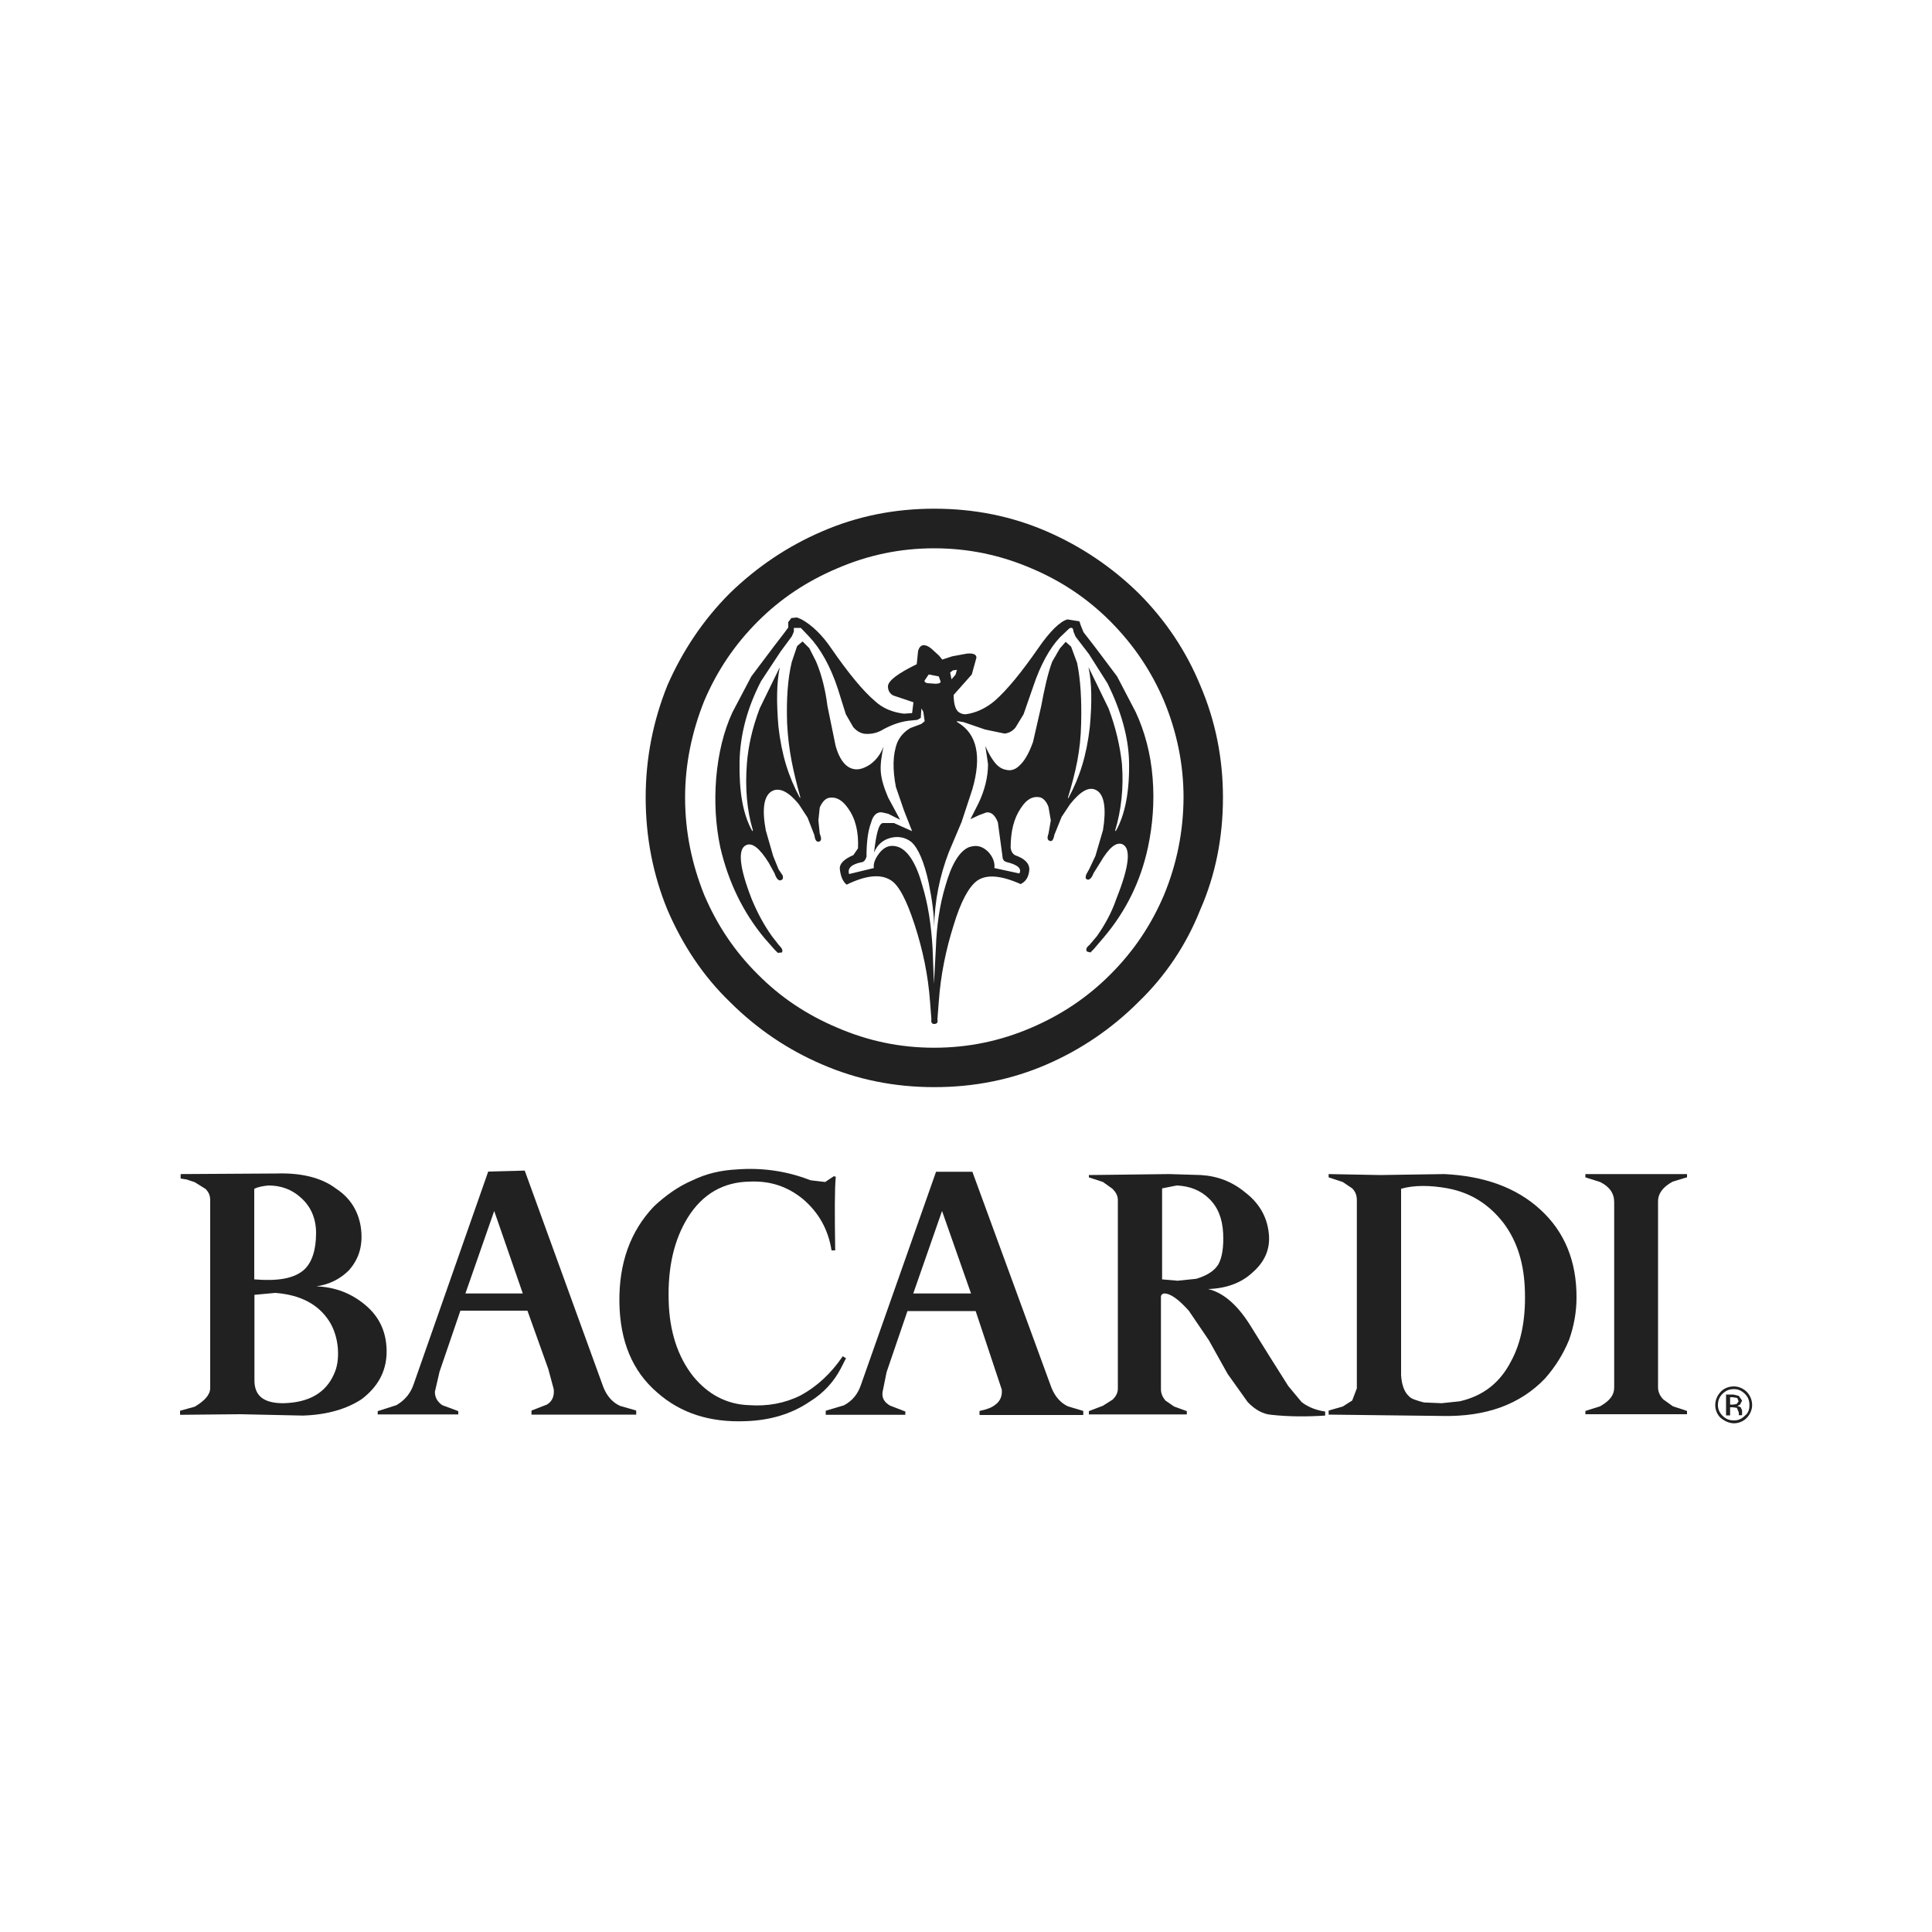 <?xml version="1.0" encoding="utf-8"?>
<!-- Generator: Adobe Illustrator 17.1.0, SVG Export Plug-In . SVG Version: 6.00 Build 0)  -->
<!DOCTYPE svg PUBLIC "-//W3C//DTD SVG 1.1//EN" "http://www.w3.org/Graphics/SVG/1.1/DTD/svg11.dtd">
<svg version="1.1" id="Layer_1" xmlns="http://www.w3.org/2000/svg" xmlns:xlink="http://www.w3.org/1999/xlink" x="0px" y="0px"
	 viewBox="0 0 1000 1000" enable-background="new 0 0 1000 1000" xml:space="preserve">
<g>
	<path fill-rule="evenodd" clip-rule="evenodd" fill="#212121" d="M621.2,354.6c-7.3-17.7-18-33.7-31.9-47.6
		c-13.9-13.6-29.9-24.3-47.4-31.9c-18.4-8-37.8-11.8-58.3-11.8c-20.5,0-39.8,3.8-58.2,11.8c-17.7,7.6-33.7,18.4-47.6,31.9
		c-13.9,13.9-24.5,29.9-32.3,47.6c-7.5,18.6-11.3,38-11.3,58.2c0,20.5,3.8,40,11.3,58.2c7.8,18.1,18.4,34.2,32.3,47.6
		c13.9,13.9,29.9,24.7,47.6,32.3c18.4,8,37.7,11.8,58.2,11.8c20.5,0,39.9-3.8,58.3-11.8c17.5-7.6,33.5-18.4,47.4-32.3
		c13.9-13.4,24.7-29.5,31.9-47.6c8-18.2,11.8-37.7,11.8-58.2C633,392.7,629.2,373.2,621.2,354.6z M602.5,463.2
		c-6.6,15.5-15.6,29-27.8,41.2c-11.8,11.8-25.2,20.8-40.8,27.5c-16,6.9-32.7,10.4-50.4,10.4c-17.7,0-34.2-3.5-50.2-10.4
		c-15.6-6.6-29.2-15.6-41-27.5c-12.2-12.1-21.2-25.7-27.8-41.2c-6.4-16-9.9-32.6-9.9-50.4c0-17.3,3.5-34,9.9-50
		c6.6-15.5,15.6-29,27.8-41.2c11.8-11.8,25.4-20.8,41-27.4c16-6.9,32.5-10.4,50.2-10.4c17.7,0,34.4,3.5,50.4,10.4
		c15.6,6.6,29,15.6,40.8,27.4c12.1,12.2,21.2,25.7,27.8,41.2c6.6,16,10.1,32.6,10.1,50C612.5,430.5,609.1,447.2,602.5,463.2z"/>
	<path fill-rule="evenodd" clip-rule="evenodd" fill="#212121" d="M596.6,402.7c-1-12.8-4.2-24.3-8.7-34l-9.7-18.6l-11.5-15.3
		l-5.9-7.6l-1.4-3.5l-0.7-2.1l-6.2-1c-3.7,1-8.9,5.9-15.1,14.9c-8.7,12.5-16,21.5-22.6,27.3c-4.5,3.8-9.7,6.2-14.9,6.9
		c-1.4,0-2.5-0.3-3.5-1c-1.7-1-2.8-4.2-2.8-9l9.4-10.6l2.4-8.7c0-1.7-1.7-2.4-4.9-2.1l-7.6,1.4l-5.2,1.7l-1.7-2.1l-4.2-3.8
		c-3.1-2.4-5.6-2.1-6.6,1.4l-0.7,6.9c-10.1,4.9-14.9,8.7-14.9,11.5c0,2.1,1,3.8,2.8,4.7l10.4,3.5l-0.7,5.6l-4.2,0.3
		c-5.9-0.7-11.1-2.8-15.1-6.6c-5.9-5-13.5-14.1-22.6-27.3c-4.5-6.6-9.7-11.8-15.3-14.9l-2.4-1l-2.9,0.3L408,322v2.8l-2.3,3.1
		l-5.3,6.9l-11.5,15.3l-9.8,18.6c-4.5,9.7-7.3,21.2-8.4,34c-1,12.5-0.3,24.3,2.1,35.8c4.2,18.1,11.8,33.7,22.9,47.1l5.2,5.9l1.7,1.7
		l2.1-0.2c0.7-1.2,0-2.2-1.7-4l-3.5-4.5c-4.2-5.9-7.6-12.3-10.4-19.1c-6.6-16.8-7.3-26.2-2.8-28c3.1-1.4,6.9,1.7,11.5,9l3.1,5.6
		c1,3.1,2.4,4.2,3.5,3.5c1-0.3,1-1.4,0.7-2.4l-2.1-3.1l-2.8-6.9l-3.8-13.2c-2.1-11.1-1-17.7,2.8-20.2c3.8-2.4,8.7-0.3,14.3,6.6
		l4.5,6.9l3.5,9c0.3,2.4,1,3.5,2.1,3.5c1.7-0.3,1.7-1.7,0.7-4.2l-0.7-6.9l0.7-6.6c1-2.4,2.4-4.2,4.2-4.9c3.8-1,7.3,0.7,10.4,5.2
		c3.8,5.2,5.6,12.1,5.2,20.8l-2.4,3.5c-4.9,2.1-7.3,4.5-7,7.3c0.4,3.5,1.4,6.2,3.5,8c10.1-4.9,17.5-5.6,22.7-2.4
		c4.2,2.4,8.3,10.2,12.5,23.1c4.2,12.9,7,26.1,8,40l0.7,9c-0.3,1.7,0.3,2.4,1.4,2.4c1.4,0,2.1-0.7,1.7-2.4l0.7-9
		c1-14.3,3.8-27.3,7.6-39.4c3.8-12.7,8-20.2,12.2-23.3c4.9-3.5,12.5-2.8,22.6,1.7c2.8-1.4,4.2-3.8,4.5-7.6c0-3.1-2.4-5.6-7.3-7.3
		c-1.4-0.7-2.1-2.1-2.4-3.8c0-8.7,1.7-15.3,5.2-20.5c3.1-4.9,6.6-6.6,10.4-5.6c1.7,0.7,3.1,2.4,4,4.9l1.2,6.9l-1.2,6.9
		c-0.9,2.4-0.5,3.5,0.9,3.8c0.9,0.3,1.7-0.7,2.1-3.1l3.8-9.4l4.4-6.6c5.6-7,10.1-9.4,13.9-7c3.8,2.4,4.9,9.4,3.1,20.5L567,443
		l-3.1,6.6l-1.7,3.1c-0.4,1.4-0.4,2.1,0.3,2.4c1,0.7,2.5-0.3,3.5-3.1l3.5-5.6c4.5-7.7,8.3-10.8,11.5-9.4c4.5,2.1,3.5,11.5-3.1,28
		c-2.4,7.1-5.9,13.5-10.1,19.5l-3.8,4.5c-1.7,1.4-2.1,2.4-1.4,3.5l1.8,0.5l1.7-1.7l5.2-6.1c11.5-13.6,19.1-29,22.9-46.7
		C596.6,427.1,597.6,415.2,596.6,402.7z M493.2,347l2.1-0.3l-0.7,2.5l-2.1,2.4l-0.7-3.5L493.2,347z M478.6,352.2l2.1-3.1l5.2,1
		l1,2.8c-0.3,0.7-1,1-2.8,1l-4.2-0.3C479,353.3,478.3,352.9,478.6,352.2z M577.5,430.2l-0.3-0.3c3.1-10.4,4.5-21.9,3.5-34.7
		c-1-9-3.1-18.4-6.9-28.5l-10.4-21.4c1.8,8.4,1.8,18.7,0.7,30.9c-1.7,14.9-5.2,25.9-11.1,36.9h-0.3c4.2-14,6.6-24.4,6.9-38.7
		c0.3-12.2-0.3-22.6-2.1-31.3l-3.1-8.4l-2.8-2.5l-3,3.4l-4,6.9c-2.2,5.9-4,13.9-5.7,23.1l-4.2,18.4c-2.1,5.9-4.5,10.1-7.3,12.5
		c-1.8,1.7-3.8,2.4-5.9,2.1c-2.1-0.3-3.8-1-5.6-2.8c-1.7-1.7-3.8-4.9-5.9-9.7l1.4,9.4c0,6.6-1.7,13.5-4.9,20.2l-4.2,8.3l4.5-2.1
		l3.8-1.4c2.4-0.3,4.5,1.4,5.9,5.2l2.4,17.7c0,1.4,0.7,2.4,2.1,2.8c5.9,1.4,8,3.5,6.6,5.9l-12.9-2.8c0.3-2.8-0.7-5.6-3.1-8.3
		c-3.1-3.1-6.2-3.8-10.1-2.5c-4.9,2.1-9,8.7-12.2,20.2c-2.8,9.2-4.5,20-4.9,32.1l-1,18.4l-0.7-18.4c-0.7-12.2-2.4-22.9-5.2-32.1
		c-3.1-11.5-7.3-18.1-12.2-20.2c-3.8-1.4-6.9-0.7-9.7,2.5c-2.3,2.8-3.7,5.6-3.3,8.3l-12.8,3.1c-1-3.1,1.4-5.2,6.9-6.2
		c1-0.3,1.7-1.4,2.1-2.8c0-7.3,0.7-13.2,2.4-17.7c1-3.8,3.1-5.6,5.7-5.2l3.1,0.7l6.2,3.1l-6.2-11.5c-2.1-4.9-3.5-9.4-3.8-13.2
		c-0.3-3.8,0.3-8,1.4-13.2c-1.4,3.8-3.7,7-7.1,9.4c-3.8,2.4-6.9,3.1-10.1,1.7c-3.1-1.4-5.9-5.2-7.6-11.5l-4.2-20.5
		c-1-7.8-2.8-15.8-5.9-23.1l-3.5-6.9l-3.5-3.5l-2.8,2.4l-2.8,8.3c-2.1,8.7-2.8,19.4-2.4,31.5c0.7,14.3,3.1,24.7,6.9,38.7h-0.3
		c-5.9-11-9.4-22-11.1-36.9c-1-12.1-1-22.3,0.7-30.6l-10.4,21.3c-3.8,10.1-5.9,19.4-6.6,28.4c-1,12.8,0,24.3,3.1,34.7l-0.3,0.4
		c-4.9-8.7-6.9-20.5-6.6-36.1c0.3-13.6,3.8-27.4,11.1-41.5l10.1-15.3l5.9-8l1-2.4V325h3.6l4.2,4.4c5.9,6.2,11.1,15.4,14.9,26.9
		l4.2,13.4l3.8,6.6c1.4,1.7,3.5,3.2,5.9,3.5c3.1,0.3,6.6-0.3,9.9-2.4c4.5-2.4,9.4-4.2,14.6-4.5l2.8-0.3l1.8-1l0.3-4.9l1,1.7l0.7,4.9
		l-1.7,1.4l-5.6,2.1c-3.1,1.7-5.6,4.5-6.9,7.6c-2.4,6.3-2.4,13.9-0.7,22.9l4.2,12.2l4.2,10.7l-9.4-4.2h-5.6c-2.4,0-3.7,6.6-4.7,15.3
		c1.7-4.2,4.7-6.6,8.5-7.6c3.8-1,7.6-0.4,10.8,2.1c3.5,3.1,6.6,10.1,9,21.2c1.7,8.5,2.8,16.2,2.8,22.8c0.3-13.5,2.8-26.2,7.6-38.7
		l6.6-15.6l5.6-17c4.9-17,2.4-28.5-7.3-34.4c-1.7-1-0.7-1,2.8-0.3l11.1,3.8l10.1,2.1c2.4-0.3,4.2-1.4,5.6-3.1l4.2-6.9l4.9-14.1
		c3.8-11.5,8.7-20.2,13.9-25.7l4.4-4.2c1-1,2.1-1,2.4,0l0.3,1.4l1,2.4l6.9,9l9.7,15.3c6.9,14.1,10.8,27.6,11.1,40.5
		C584.7,409.7,582.3,421.9,577.5,430.2z"/>
	<path fill-rule="evenodd" clip-rule="evenodd" fill="#212121" d="M904.1,720.4c-1.7-1.7-4.2-2.8-6.6-2.8c-2.8,0-5.2,1-6.9,2.8
		c-1.7,1.9-2.8,4.2-2.8,6.9c0,2.4,1,4.9,2.8,6.6c2.1,1.7,4.5,2.8,6.9,2.8c2.4,0,4.9-1,6.6-2.8c1.7-1.7,2.8-4.2,2.8-6.6
		C906.9,724.6,905.9,722.3,904.1,720.4L904.1,720.4z M897.5,719c2.1,0,3.8,0.7,5.6,2.4c1.7,1.7,2.4,3.5,2.4,5.9
		c0,2.4-0.7,4.2-2.4,5.5c-1.7,1.7-3.5,2.4-5.6,2.4c-2.4,0-4.2-0.7-5.9-2.4c-1.7-1.7-2.4-3.5-2.4-5.5c0-2.4,0.7-4.2,2.4-5.9
		C893.4,719.7,895.1,719,897.5,719L897.5,719z"/>
	<path fill-rule="evenodd" clip-rule="evenodd" fill="#212121" d="M901.7,724.9l-1.7-2.4l-2.8-0.7h-3.8v10.8h2.1v-4.2h1.4l2.1,0.3
		l1,2.4v1v0.4h1.7v-0.4v-0.3v-1.7l-0.7-1.7l-1.7-0.7l1.4-0.7L901.7,724.9L901.7,724.9z M896.8,723.2l2.4,0.4l0.7,1.7l-1,1.4
		l-1.7,0.3h-1.7v-3.8H896.8L896.8,723.2z"/>
	<path fill-rule="evenodd" clip-rule="evenodd" fill="#212121" d="M432.3,647.3c-0.3-19.8-0.3-32.1,0.3-38.2l-1-0.3l-4.5,3l-7.6-0.9
		c-12.5-4.9-25.4-6.6-38.2-5.6c-8,0.4-15.6,2.1-22.8,5.6c-7.3,3.1-13.9,7.8-20,13.5c-12.3,12.9-18.2,29.5-17.9,49.8
		c0.3,19.8,6.6,35.4,19.5,46.5c12.2,10.8,27.3,15.6,45.7,14.9c12.9-0.4,24-3.8,33.3-10.1c7.3-4.5,12.5-10.4,16-17l2.8-5.5l-1.7-1
		c-5.9,8.7-13.2,15.6-21.9,20.3c-8,4-17,5.7-26.7,5c-11.5-0.4-21.2-5.6-28.8-14.9c-8-10.1-12.3-23.3-12.7-39.1
		c-0.5-17.4,2.8-31.6,9.9-43.1c7.6-12.2,18.4-18.4,32-18.6c10.8-0.5,19.8,2.6,27.8,9.2c8,6.9,12.9,15.6,14.6,26.4H432.3L432.3,647.3
		z"/>
	<path fill-rule="evenodd" clip-rule="evenodd" fill="#212121" d="M186.7,634.8c-1.4-8.3-5.6-14.9-12.8-19.6
		c-7.5-5.7-18.1-8.2-30.7-7.8l-49.7,0.3v2.3l3.1,0.5l4.2,1.4l5.6,3.5c1.7,1.7,2.4,3.5,2.4,5.9v97.1c0,3.5-2.8,6.6-8,9.7l-7.6,2.1
		v2.1l31.1-0.3l32.5,0.7c12.7-0.4,22.8-3.5,30.4-8.5c8-6.1,12.5-13.7,12.9-23.4c0.3-10.1-3.1-18.8-11.1-25.4
		c-7.3-6.1-15.6-9.2-25.2-9.6c6.8-1,12.3-3.8,16.8-8.3C186,651.4,188.1,644.1,186.7,634.8L186.7,634.8z M155.6,619.8
		c5.2,4.5,8,10.8,8,18.4c0,8.7-2.1,15.3-6.3,19.1c-5.2,4.5-13.5,5.9-25.7,4.9v-46.9c2.1-1,4.5-1.4,7.3-1.7
		C145.5,613.6,151.1,615.7,155.6,619.8L155.6,619.8z M174.9,698.2c0.3,5.2-0.3,9.4-2.1,13.2c-4.2,9.4-12.7,14.6-26.2,14.9
		c-10.1,0-14.9-3.8-14.9-11.8v-44.3l10.8-1c12.8,1,22.2,5.7,28,14.8C172.8,687.7,174.5,692.6,174.9,698.2L174.9,698.2z"/>
	<path fill-rule="evenodd" clip-rule="evenodd" fill="#212121" d="M873.2,609.4v-1.7h-52.6v1.7l7.6,2.4c4.9,2.4,7.3,5.9,7.3,10.4v96
		c0,4-2.4,6.9-7.3,9.7l-7.6,2.4v1.7h52.6v-1.7l-7.3-2.4l-4.9-3.5c-1.7-1.7-2.8-3.8-2.8-6.3v-96.4c0-3.8,2.4-7.3,7.6-10.1
		C868.7,610.8,871.1,609.9,873.2,609.4L873.2,609.4z"/>
	<path fill-rule="evenodd" clip-rule="evenodd" fill="#212121" d="M621.6,608.2l-16.3-0.5l-41.7,0.5v1.2l7.3,2.4l4.9,3.5
		c1.7,1.7,2.8,3.5,2.8,5.9v97.4c0,2.4-1,4.2-2.8,5.9l-4.9,3.1l-7.3,2.8v1.7h50.7v-1.7l-6.6-2.4l-4.5-3.1c-1.4-1.7-2.3-3.5-2.3-5.9
		v-47.8c0-1,0.9-1.7,1.7-1.7c3.3,0,7.5,3.1,12.7,8.9l10.4,15.3l9.7,17.4l10.4,14.6c4,4.2,8.2,6.3,12.3,6.6c9,1,18.4,1,27.8,0.4v-2.1
		c-4.9-0.7-9-2.4-12.2-4.9l-6.9-8.3l-9.4-14.9l-10.4-16.7c-6.8-10.8-14.1-16.8-21.7-18.6c9.4-0.3,17-3.1,22.7-8.3
		c6.6-5.6,9.7-12.5,8.7-20.8c-1-8.7-5.2-15.6-12.3-21C637.9,611.7,630.2,608.7,621.6,608.2L621.6,608.2z M609.1,613.6
		c6.6,0.3,12.2,2.4,16.7,6.8c4.5,4.3,6.9,10.2,7.3,17.9c0.3,6.9-0.4,12.2-2.4,16c-2.1,3.5-5.9,5.9-11.5,7.6l-9.7,1l-8-0.7v-47.1
		L609.1,613.6L609.1,613.6z"/>
	<path fill-rule="evenodd" clip-rule="evenodd" fill="#212121" d="M797.3,626.1c-12.5-11.5-29.2-17.4-49.7-18.4l-33.2,0.5l-26.7-0.5
		v1.7l7.3,2.4l4.9,3.3c1.7,1.7,2.4,3.7,2.4,6.1v97.4l-2.4,6.3L695,728l-7.3,2.1v2.1l59.2,0.7c22.2,0.4,39.9-5.9,52.8-19.4
		c5.2-5.9,9.4-12.5,12.5-20.1c2.4-6.9,3.8-14.1,3.8-21.7C816.1,652.8,809.8,637.5,797.3,626.1L797.3,626.1z M749.4,615.1
		c12.2,2.3,21.5,8.5,28.8,17.9c7.3,9.7,10.8,21.5,11.1,35.8c0.4,14.4-2.1,26.6-7.3,36c-5.6,10.8-14.2,17.7-26.4,20.5l-9.4,1
		l-9.2-0.4c-3.8-1-6.6-1.9-7.6-3.1c-2.4-2.1-3.8-5.6-4.2-10.8v-96.7C731.8,613.4,740.2,613.4,749.4,615.1L749.4,615.1z"/>
	<path fill-rule="evenodd" clip-rule="evenodd" fill="#212121" d="M271.6,605.9l-18.9,0.5l-38.5,109.8c-1.7,5.2-4.9,8.7-9,11.1
		l-9.7,3.1v1.7h41.7v-1.7l-8.3-3.1c-2.4-1.7-3.8-3.8-3.8-6.9l2.4-10.4l10.8-31.6H273l10.8,30.2l2.8,10.4c0.4,3.5-0.7,6.3-3.5,8
		l-8,3.1v2.1h54.2v-2.1l-8.3-2.4c-3.8-1.7-6.8-4.9-8.7-9.7L271.6,605.9L271.6,605.9z M270.6,669.5h-29.7l14.9-42.7L270.6,669.5
		L270.6,669.5z"/>
	<path fill-rule="evenodd" clip-rule="evenodd" fill="#212121" d="M503.3,606.5h-18.8l-38.7,109.8c-1.7,5.2-4.5,8.7-9,11.1l-9.4,2.8
		v2.1h41.2v-1.7l-8-3.1c-2.8-1.7-4.2-3.8-3.8-6.9l2.1-10.4l10.8-31.6H505l13.5,40.6c0.4,3.5-1,6.3-3.5,8c-1.7,1.4-4.5,2.4-8,3.1v2.1
		h53.7v-2.1l-8-2.4c-3.6-1.7-6.6-4.9-8.5-9.7L503.3,606.5L503.3,606.5z M502.6,669.5h-29.9l14.9-42.7L502.6,669.5L502.6,669.5z"/>
</g>
</svg>
